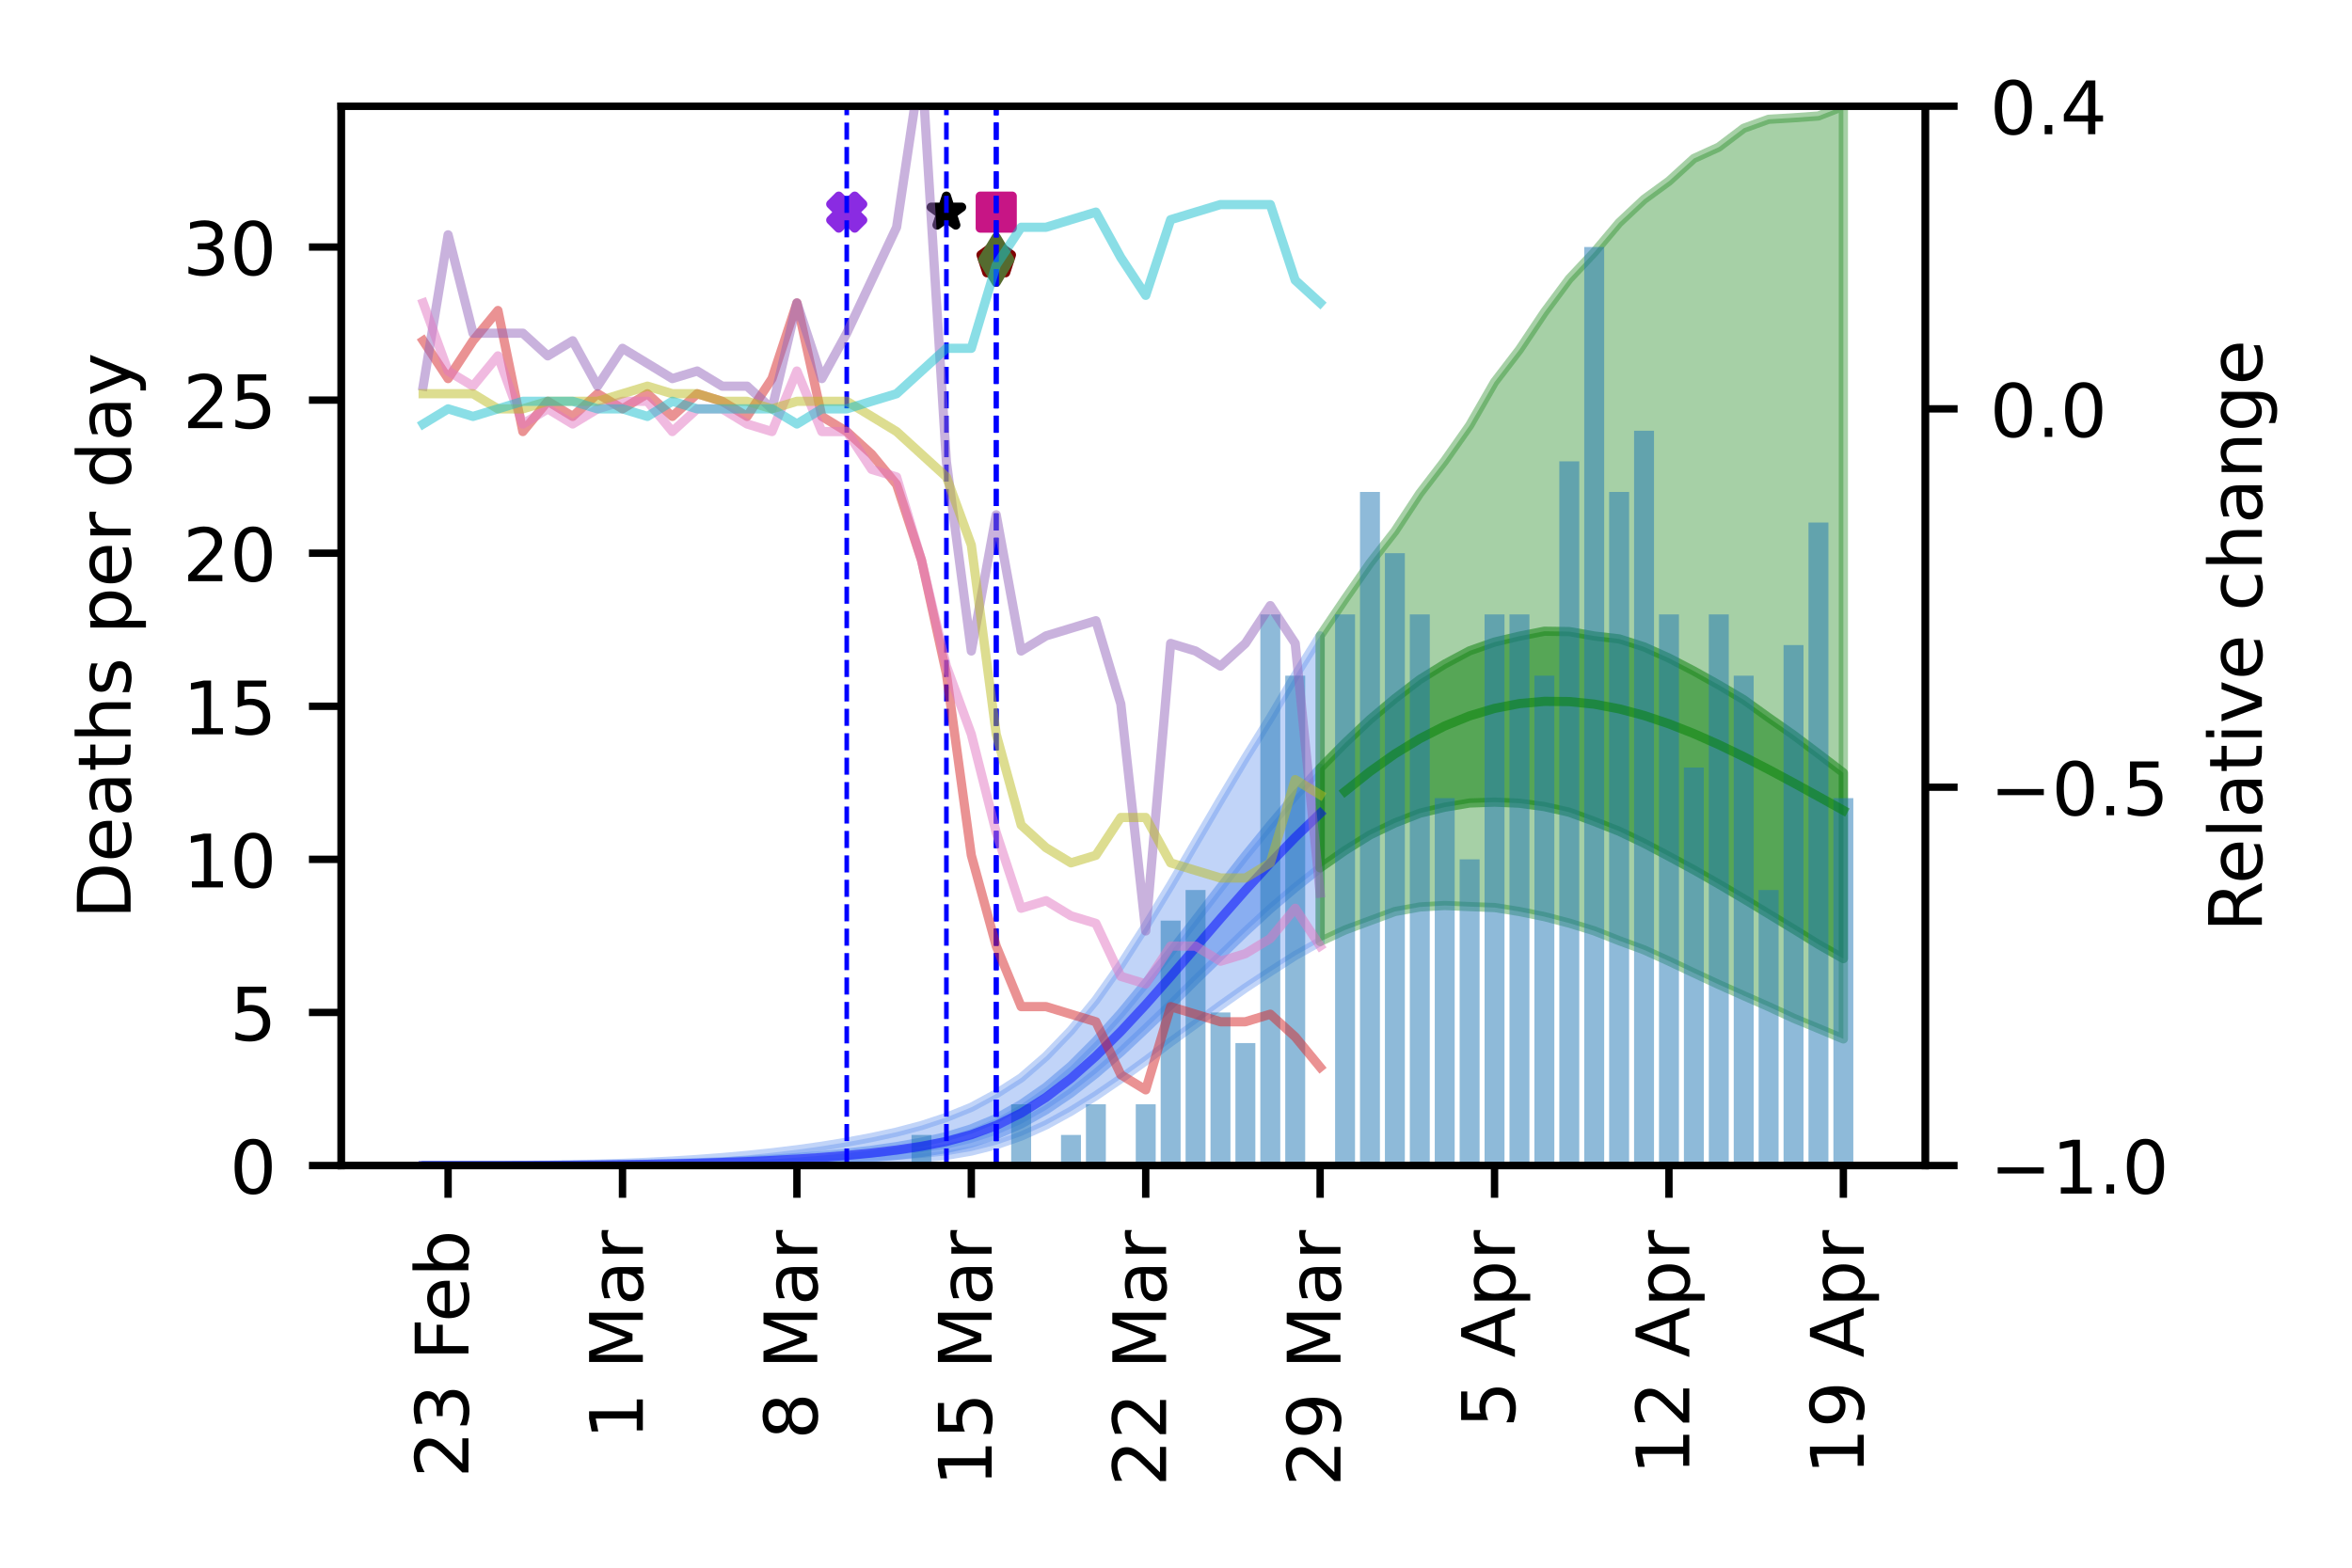 <?xml version="1.0" encoding="utf-8" standalone="no"?>
<!DOCTYPE svg PUBLIC "-//W3C//DTD SVG 1.1//EN"
  "http://www.w3.org/Graphics/SVG/1.1/DTD/svg11.dtd">
<!-- Created with matplotlib (https://matplotlib.org/) -->
<svg height="170.079pt" version="1.1" viewBox="0 0 255.118 170.079" width="255.118pt" xmlns="http://www.w3.org/2000/svg" xmlns:xlink="http://www.w3.org/1999/xlink">
 <defs>
  <style type="text/css">
*{stroke-linecap:butt;stroke-linejoin:round;}
  </style>
 </defs>
 <g id="figure_1">
  <g id="patch_1">
   <path d="M 0 170.079 
L 255.118 170.079 
L 255.118 0 
L 0 0 
z
" style="fill:#ffffff;"/>
  </g>
  <g id="axes_1">
   <g id="patch_2">
    <path d="M 37.01 126.449 
L 208.838 126.449 
L 208.838 11.52 
L 37.01 11.52 
z
" style="fill:#ffffff;"/>
   </g>
   <g id="PolyCollection_1">
    <defs>
     <path d="M 45.901 -43.63 
L 45.901 -43.63 
L 48.604 -43.63 
L 51.306 -43.63 
L 54.009 -43.631 
L 56.712 -43.632 
L 59.414 -43.634 
L 62.117 -43.638 
L 64.819 -43.643 
L 67.522 -43.65 
L 70.224 -43.66 
L 72.927 -43.673 
L 75.629 -43.691 
L 78.332 -43.715 
L 81.035 -43.746 
L 83.737 -43.783 
L 86.44 -43.833 
L 89.142 -43.901 
L 91.845 -43.985 
L 94.547 -44.098 
L 97.25 -44.245 
L 99.952 -44.451 
L 102.655 -44.736 
L 105.357 -45.198 
L 108.06 -45.882 
L 110.763 -46.825 
L 113.465 -48.04 
L 116.168 -49.523 
L 118.87 -51.206 
L 121.573 -53.051 
L 124.275 -55.002 
L 126.978 -57.036 
L 129.68 -58.993 
L 132.383 -60.989 
L 135.086 -62.897 
L 137.788 -64.678 
L 140.491 -66.412 
L 143.193 -67.929 
L 143.193 -101.097 
L 143.193 -101.097 
L 140.491 -96.763 
L 137.788 -92.187 
L 135.086 -87.829 
L 132.383 -83.287 
L 129.68 -78.661 
L 126.978 -74.041 
L 124.275 -69.595 
L 121.573 -65.392 
L 118.87 -61.575 
L 116.168 -58.287 
L 113.465 -55.481 
L 110.763 -53.142 
L 108.06 -51.409 
L 105.357 -49.948 
L 102.655 -48.857 
L 99.952 -47.968 
L 97.25 -47.256 
L 94.547 -46.672 
L 91.845 -46.166 
L 89.142 -45.722 
L 86.44 -45.344 
L 83.737 -45.014 
L 81.035 -44.733 
L 78.332 -44.492 
L 75.629 -44.289 
L 72.927 -44.119 
L 70.224 -43.98 
L 67.522 -43.87 
L 64.819 -43.784 
L 62.117 -43.722 
L 59.414 -43.679 
L 56.712 -43.652 
L 54.009 -43.638 
L 51.306 -43.632 
L 48.604 -43.63 
L 45.901 -43.63 
z
" id="m8ea2dd2729" style="stroke:#6495ed;stroke-opacity:0.4;"/>
    </defs>
    <g clip-path="url(#p84ed99b83b)">
     <use style="fill:#6495ed;fill-opacity:0.4;stroke:#6495ed;stroke-opacity:0.4;" x="0" xlink:href="#m8ea2dd2729" y="170.079"/>
    </g>
   </g>
   <g id="PolyCollection_2">
    <defs>
     <path d="M 45.901 -43.63 
L 45.901 -43.63 
L 48.604 -43.63 
L 51.306 -43.63 
L 54.009 -43.632 
L 56.712 -43.634 
L 59.414 -43.639 
L 62.117 -43.648 
L 64.819 -43.66 
L 67.522 -43.677 
L 70.224 -43.699 
L 72.927 -43.728 
L 75.629 -43.766 
L 78.332 -43.814 
L 81.035 -43.875 
L 83.737 -43.952 
L 86.44 -44.049 
L 89.142 -44.168 
L 91.845 -44.318 
L 94.547 -44.506 
L 97.25 -44.745 
L 99.952 -45.053 
L 102.655 -45.465 
L 105.357 -46.084 
L 108.06 -46.957 
L 110.763 -48.146 
L 113.465 -49.673 
L 116.168 -51.498 
L 118.87 -53.616 
L 121.573 -55.948 
L 124.275 -58.483 
L 126.978 -61.075 
L 129.68 -63.753 
L 132.383 -66.383 
L 135.086 -68.999 
L 137.788 -71.487 
L 140.491 -73.782 
L 143.193 -75.922 
L 143.193 -86.73 
L 143.193 -86.73 
L 140.491 -83.74 
L 137.788 -80.561 
L 135.086 -77.248 
L 132.383 -73.789 
L 129.68 -70.281 
L 126.978 -66.779 
L 124.275 -63.415 
L 121.573 -60.148 
L 118.87 -57.131 
L 116.168 -54.429 
L 113.465 -52.137 
L 110.763 -50.26 
L 108.06 -48.735 
L 105.357 -47.609 
L 102.655 -46.771 
L 99.952 -46.163 
L 97.25 -45.682 
L 94.547 -45.29 
L 91.845 -44.971 
L 89.142 -44.711 
L 86.44 -44.492 
L 83.737 -44.31 
L 81.035 -44.16 
L 78.332 -44.035 
L 75.629 -43.935 
L 72.927 -43.854 
L 70.224 -43.789 
L 67.522 -43.738 
L 64.819 -43.699 
L 62.117 -43.671 
L 59.414 -43.652 
L 56.712 -43.64 
L 54.009 -43.634 
L 51.306 -43.631 
L 48.604 -43.63 
L 45.901 -43.63 
z
" id="mc7204064fe" style="stroke:#6495ed;stroke-opacity:0.6;"/>
    </defs>
    <g clip-path="url(#p84ed99b83b)">
     <use style="fill:#6495ed;fill-opacity:0.6;stroke:#6495ed;stroke-opacity:0.6;" x="0" xlink:href="#mc7204064fe" y="170.079"/>
    </g>
   </g>
   <g id="PolyCollection_3">
    <defs>
     <path d="M 143.193 -101.097 
L 143.193 -67.929 
L 145.896 -69.186 
L 148.598 -70.189 
L 151.301 -71.189 
L 154.003 -71.68 
L 156.706 -71.842 
L 159.408 -71.722 
L 162.111 -71.619 
L 164.814 -71.187 
L 167.516 -70.634 
L 170.219 -69.929 
L 172.921 -69.092 
L 175.624 -68.027 
L 178.326 -67.028 
L 181.029 -65.803 
L 183.731 -64.522 
L 186.434 -63.265 
L 189.137 -62.057 
L 191.839 -60.868 
L 194.542 -59.615 
L 197.244 -58.496 
L 199.947 -57.364 
L 199.947 -158.559 
L 199.947 -158.559 
L 197.244 -157.495 
L 194.542 -157.299 
L 191.839 -157.137 
L 189.137 -156.163 
L 186.434 -154.117 
L 183.731 -152.884 
L 181.029 -150.424 
L 178.326 -148.448 
L 175.624 -145.913 
L 172.921 -142.704 
L 170.219 -139.825 
L 167.516 -136.191 
L 164.814 -132.15 
L 162.111 -128.625 
L 159.408 -123.922 
L 156.706 -120.078 
L 154.003 -116.548 
L 151.301 -112.439 
L 148.598 -108.974 
L 145.896 -105.088 
L 143.193 -101.097 
z
" id="mf510cb4a28" style="stroke:#228b22;stroke-opacity:0.4;"/>
    </defs>
    <g clip-path="url(#p84ed99b83b)">
     <use style="fill:#228b22;fill-opacity:0.4;stroke:#228b22;stroke-opacity:0.4;" x="0" xlink:href="#mf510cb4a28" y="170.079"/>
    </g>
   </g>
   <g id="PolyCollection_4">
    <defs>
     <path d="M 143.193 -86.73 
L 143.193 -75.922 
L 145.896 -77.811 
L 148.598 -79.498 
L 151.301 -80.794 
L 154.003 -81.853 
L 156.706 -82.507 
L 159.408 -82.96 
L 162.111 -83.055 
L 164.814 -82.94 
L 167.516 -82.572 
L 170.219 -81.962 
L 172.921 -80.965 
L 175.624 -79.898 
L 178.326 -78.599 
L 181.029 -77.173 
L 183.731 -75.709 
L 186.434 -74.165 
L 189.137 -72.568 
L 191.839 -70.928 
L 194.542 -69.287 
L 197.244 -67.617 
L 199.947 -66.08 
L 199.947 -86.237 
L 199.947 -86.237 
L 197.244 -88.304 
L 194.542 -90.336 
L 191.839 -92.225 
L 189.137 -94.171 
L 186.434 -95.77 
L 183.731 -97.28 
L 181.029 -98.684 
L 178.326 -99.9 
L 175.624 -100.767 
L 172.921 -101.077 
L 170.219 -101.558 
L 167.516 -101.596 
L 164.814 -101.062 
L 162.111 -100.422 
L 159.408 -99.473 
L 156.706 -98.031 
L 154.003 -96.356 
L 151.301 -94.283 
L 148.598 -92.017 
L 145.896 -89.465 
L 143.193 -86.73 
z
" id="mb9d8680868" style="stroke:#228b22;stroke-opacity:0.6;"/>
    </defs>
    <g clip-path="url(#p84ed99b83b)">
     <use style="fill:#228b22;fill-opacity:0.6;stroke:#228b22;stroke-opacity:0.6;" x="0" xlink:href="#mb9d8680868" y="170.079"/>
    </g>
   </g>
   <g id="PathCollection_1">
    <defs>
     <path d="M -0.866 1.732 
L 0 0.866 
L 0.866 1.732 
L 1.732 0.866 
L 0.866 0 
L 1.732 -0.866 
L 0.866 -1.732 
L 0 -0.866 
L -0.866 -1.732 
L -1.732 -0.866 
L -0.866 0 
L -1.732 0.866 
z
" id="mb4a93601d3" style="stroke:#8a2be2;"/>
    </defs>
    <g clip-path="url(#p84ed99b83b)">
     <use style="fill:#8a2be2;stroke:#8a2be2;" x="91.845" xlink:href="#mb4a93601d3" y="23.013"/>
    </g>
   </g>
   <g id="PathCollection_2">
    <defs>
     <path d="M 0 -1.732 
L -0.389 -0.535 
L -1.647 -0.535 
L -0.629 0.204 
L -1.018 1.401 
L -0 0.662 
L 1.018 1.401 
L 0.629 0.204 
L 1.647 -0.535 
L 0.389 -0.535 
z
" id="m3f5aacbb9d" style="stroke:#000000;"/>
    </defs>
    <g clip-path="url(#p84ed99b83b)">
     <use style="stroke:#000000;" x="102.655" xlink:href="#m3f5aacbb9d" y="23.013"/>
    </g>
   </g>
   <g id="PathCollection_3">
    <defs>
     <path d="M -1.732 1.732 
L 1.732 1.732 
L 1.732 -1.732 
L -1.732 -1.732 
z
" id="m09140543ab" style="stroke:#c71585;"/>
    </defs>
    <g clip-path="url(#p84ed99b83b)">
     <use style="fill:#c71585;stroke:#c71585;" x="108.06" xlink:href="#m09140543ab" y="23.013"/>
    </g>
   </g>
   <g id="PathCollection_4">
    <defs>
     <path d="M 0 -1.732 
L -1.647 -0.535 
L -1.018 1.401 
L 1.018 1.401 
L 1.647 -0.535 
z
" id="m7d6685e6a7" style="stroke:#800000;"/>
    </defs>
    <g clip-path="url(#p84ed99b83b)">
     <use style="fill:#800000;stroke:#800000;" x="108.06" xlink:href="#m7d6685e6a7" y="28.185"/>
    </g>
   </g>
   <g id="PathCollection_5">
    <defs>
     <path d="M -0 2.449 
L 1.47 0 
L 0 -2.449 
L -1.47 -0 
z
" id="m51d3c1e9c4" style="stroke:#556b2f;"/>
    </defs>
    <g clip-path="url(#p84ed99b83b)">
     <use style="fill:#556b2f;stroke:#556b2f;" x="108.06" xlink:href="#m51d3c1e9c4" y="28.185"/>
    </g>
   </g>
   <g id="patch_3">
    <path clip-path="url(#p84ed99b83b)" d="M 44.82 126.449 
L 46.982 126.449 
L 46.982 126.449 
L 44.82 126.449 
z
" style="fill:#1f77b4;opacity:0.5;"/>
   </g>
   <g id="patch_4">
    <path clip-path="url(#p84ed99b83b)" d="M 47.523 126.449 
L 49.685 126.449 
L 49.685 126.449 
L 47.523 126.449 
z
" style="fill:#1f77b4;opacity:0.5;"/>
   </g>
   <g id="patch_5">
    <path clip-path="url(#p84ed99b83b)" d="M 50.225 126.449 
L 52.388 126.449 
L 52.388 126.449 
L 50.225 126.449 
z
" style="fill:#1f77b4;opacity:0.5;"/>
   </g>
   <g id="patch_6">
    <path clip-path="url(#p84ed99b83b)" d="M 52.928 126.449 
L 55.09 126.449 
L 55.09 126.449 
L 52.928 126.449 
z
" style="fill:#1f77b4;opacity:0.5;"/>
   </g>
   <g id="patch_7">
    <path clip-path="url(#p84ed99b83b)" d="M 55.631 126.449 
L 57.793 126.449 
L 57.793 126.449 
L 55.631 126.449 
z
" style="fill:#1f77b4;opacity:0.5;"/>
   </g>
   <g id="patch_8">
    <path clip-path="url(#p84ed99b83b)" d="M 58.333 126.449 
L 60.495 126.449 
L 60.495 126.449 
L 58.333 126.449 
z
" style="fill:#1f77b4;opacity:0.5;"/>
   </g>
   <g id="patch_9">
    <path clip-path="url(#p84ed99b83b)" d="M 61.036 126.449 
L 63.198 126.449 
L 63.198 126.449 
L 61.036 126.449 
z
" style="fill:#1f77b4;opacity:0.5;"/>
   </g>
   <g id="patch_10">
    <path clip-path="url(#p84ed99b83b)" d="M 63.738 126.449 
L 65.9 126.449 
L 65.9 126.449 
L 63.738 126.449 
z
" style="fill:#1f77b4;opacity:0.5;"/>
   </g>
   <g id="patch_11">
    <path clip-path="url(#p84ed99b83b)" d="M 66.441 126.449 
L 68.603 126.449 
L 68.603 126.449 
L 66.441 126.449 
z
" style="fill:#1f77b4;opacity:0.5;"/>
   </g>
   <g id="patch_12">
    <path clip-path="url(#p84ed99b83b)" d="M 69.143 126.449 
L 71.305 126.449 
L 71.305 126.449 
L 69.143 126.449 
z
" style="fill:#1f77b4;opacity:0.5;"/>
   </g>
   <g id="patch_13">
    <path clip-path="url(#p84ed99b83b)" d="M 71.846 126.449 
L 74.008 126.449 
L 74.008 126.449 
L 71.846 126.449 
z
" style="fill:#1f77b4;opacity:0.5;"/>
   </g>
   <g id="patch_14">
    <path clip-path="url(#p84ed99b83b)" d="M 74.548 126.449 
L 76.71 126.449 
L 76.71 126.449 
L 74.548 126.449 
z
" style="fill:#1f77b4;opacity:0.5;"/>
   </g>
   <g id="patch_15">
    <path clip-path="url(#p84ed99b83b)" d="M 77.251 126.449 
L 79.413 126.449 
L 79.413 126.449 
L 77.251 126.449 
z
" style="fill:#1f77b4;opacity:0.5;"/>
   </g>
   <g id="patch_16">
    <path clip-path="url(#p84ed99b83b)" d="M 79.954 126.449 
L 82.116 126.449 
L 82.116 126.449 
L 79.954 126.449 
z
" style="fill:#1f77b4;opacity:0.5;"/>
   </g>
   <g id="patch_17">
    <path clip-path="url(#p84ed99b83b)" d="M 82.656 126.449 
L 84.818 126.449 
L 84.818 126.449 
L 82.656 126.449 
z
" style="fill:#1f77b4;opacity:0.5;"/>
   </g>
   <g id="patch_18">
    <path clip-path="url(#p84ed99b83b)" d="M 85.359 126.449 
L 87.521 126.449 
L 87.521 126.449 
L 85.359 126.449 
z
" style="fill:#1f77b4;opacity:0.5;"/>
   </g>
   <g id="patch_19">
    <path clip-path="url(#p84ed99b83b)" d="M 88.061 126.449 
L 90.223 126.449 
L 90.223 126.449 
L 88.061 126.449 
z
" style="fill:#1f77b4;opacity:0.5;"/>
   </g>
   <g id="patch_20">
    <path clip-path="url(#p84ed99b83b)" d="M 90.764 126.449 
L 92.926 126.449 
L 92.926 126.449 
L 90.764 126.449 
z
" style="fill:#1f77b4;opacity:0.5;"/>
   </g>
   <g id="patch_21">
    <path clip-path="url(#p84ed99b83b)" d="M 93.466 126.449 
L 95.628 126.449 
L 95.628 126.449 
L 93.466 126.449 
z
" style="fill:#1f77b4;opacity:0.5;"/>
   </g>
   <g id="patch_22">
    <path clip-path="url(#p84ed99b83b)" d="M 96.169 126.449 
L 98.331 126.449 
L 98.331 126.449 
L 96.169 126.449 
z
" style="fill:#1f77b4;opacity:0.5;"/>
   </g>
   <g id="patch_23">
    <path clip-path="url(#p84ed99b83b)" d="M 98.871 126.449 
L 101.033 126.449 
L 101.033 123.127 
L 98.871 123.127 
z
" style="fill:#1f77b4;opacity:0.5;"/>
   </g>
   <g id="patch_24">
    <path clip-path="url(#p84ed99b83b)" d="M 101.574 126.449 
L 103.736 126.449 
L 103.736 126.449 
L 101.574 126.449 
z
" style="fill:#1f77b4;opacity:0.5;"/>
   </g>
   <g id="patch_25">
    <path clip-path="url(#p84ed99b83b)" d="M 104.276 126.449 
L 106.439 126.449 
L 106.439 126.449 
L 104.276 126.449 
z
" style="fill:#1f77b4;opacity:0.5;"/>
   </g>
   <g id="patch_26">
    <path clip-path="url(#p84ed99b83b)" d="M 106.979 126.449 
L 109.141 126.449 
L 109.141 126.449 
L 106.979 126.449 
z
" style="fill:#1f77b4;opacity:0.5;"/>
   </g>
   <g id="patch_27">
    <path clip-path="url(#p84ed99b83b)" d="M 109.682 126.449 
L 111.844 126.449 
L 111.844 119.805 
L 109.682 119.805 
z
" style="fill:#1f77b4;opacity:0.5;"/>
   </g>
   <g id="patch_28">
    <path clip-path="url(#p84ed99b83b)" d="M 112.384 126.449 
L 114.546 126.449 
L 114.546 126.449 
L 112.384 126.449 
z
" style="fill:#1f77b4;opacity:0.5;"/>
   </g>
   <g id="patch_29">
    <path clip-path="url(#p84ed99b83b)" d="M 115.087 126.449 
L 117.249 126.449 
L 117.249 123.127 
L 115.087 123.127 
z
" style="fill:#1f77b4;opacity:0.5;"/>
   </g>
   <g id="patch_30">
    <path clip-path="url(#p84ed99b83b)" d="M 117.789 126.449 
L 119.951 126.449 
L 119.951 119.805 
L 117.789 119.805 
z
" style="fill:#1f77b4;opacity:0.5;"/>
   </g>
   <g id="patch_31">
    <path clip-path="url(#p84ed99b83b)" d="M 120.492 126.449 
L 122.654 126.449 
L 122.654 126.449 
L 120.492 126.449 
z
" style="fill:#1f77b4;opacity:0.5;"/>
   </g>
   <g id="patch_32">
    <path clip-path="url(#p84ed99b83b)" d="M 123.194 126.449 
L 125.356 126.449 
L 125.356 119.805 
L 123.194 119.805 
z
" style="fill:#1f77b4;opacity:0.5;"/>
   </g>
   <g id="patch_33">
    <path clip-path="url(#p84ed99b83b)" d="M 125.897 126.449 
L 128.059 126.449 
L 128.059 99.876 
L 125.897 99.876 
z
" style="fill:#1f77b4;opacity:0.5;"/>
   </g>
   <g id="patch_34">
    <path clip-path="url(#p84ed99b83b)" d="M 128.599 126.449 
L 130.761 126.449 
L 130.761 96.554 
L 128.599 96.554 
z
" style="fill:#1f77b4;opacity:0.5;"/>
   </g>
   <g id="patch_35">
    <path clip-path="url(#p84ed99b83b)" d="M 131.302 126.449 
L 133.464 126.449 
L 133.464 109.841 
L 131.302 109.841 
z
" style="fill:#1f77b4;opacity:0.5;"/>
   </g>
   <g id="patch_36">
    <path clip-path="url(#p84ed99b83b)" d="M 134.005 126.449 
L 136.167 126.449 
L 136.167 113.162 
L 134.005 113.162 
z
" style="fill:#1f77b4;opacity:0.5;"/>
   </g>
   <g id="patch_37">
    <path clip-path="url(#p84ed99b83b)" d="M 136.707 126.449 
L 138.869 126.449 
L 138.869 66.659 
L 136.707 66.659 
z
" style="fill:#1f77b4;opacity:0.5;"/>
   </g>
   <g id="patch_38">
    <path clip-path="url(#p84ed99b83b)" d="M 139.41 126.449 
L 141.572 126.449 
L 141.572 73.303 
L 139.41 73.303 
z
" style="fill:#1f77b4;opacity:0.5;"/>
   </g>
   <g id="patch_39">
    <path clip-path="url(#p84ed99b83b)" d="M 142.112 126.449 
L 144.274 126.449 
L 144.274 126.449 
L 142.112 126.449 
z
" style="fill:#1f77b4;opacity:0.5;"/>
   </g>
   <g id="patch_40">
    <path clip-path="url(#p84ed99b83b)" d="M 144.815 126.449 
L 146.977 126.449 
L 146.977 66.659 
L 144.815 66.659 
z
" style="fill:#1f77b4;opacity:0.5;"/>
   </g>
   <g id="patch_41">
    <path clip-path="url(#p84ed99b83b)" d="M 147.517 126.449 
L 149.679 126.449 
L 149.679 53.373 
L 147.517 53.373 
z
" style="fill:#1f77b4;opacity:0.5;"/>
   </g>
   <g id="patch_42">
    <path clip-path="url(#p84ed99b83b)" d="M 150.22 126.449 
L 152.382 126.449 
L 152.382 60.016 
L 150.22 60.016 
z
" style="fill:#1f77b4;opacity:0.5;"/>
   </g>
   <g id="patch_43">
    <path clip-path="url(#p84ed99b83b)" d="M 152.922 126.449 
L 155.084 126.449 
L 155.084 66.659 
L 152.922 66.659 
z
" style="fill:#1f77b4;opacity:0.5;"/>
   </g>
   <g id="patch_44">
    <path clip-path="url(#p84ed99b83b)" d="M 155.625 126.449 
L 157.787 126.449 
L 157.787 86.589 
L 155.625 86.589 
z
" style="fill:#1f77b4;opacity:0.5;"/>
   </g>
   <g id="patch_45">
    <path clip-path="url(#p84ed99b83b)" d="M 158.327 126.449 
L 160.489 126.449 
L 160.489 93.232 
L 158.327 93.232 
z
" style="fill:#1f77b4;opacity:0.5;"/>
   </g>
   <g id="patch_46">
    <path clip-path="url(#p84ed99b83b)" d="M 161.03 126.449 
L 163.192 126.449 
L 163.192 66.659 
L 161.03 66.659 
z
" style="fill:#1f77b4;opacity:0.5;"/>
   </g>
   <g id="patch_47">
    <path clip-path="url(#p84ed99b83b)" d="M 163.733 126.449 
L 165.895 126.449 
L 165.895 66.659 
L 163.733 66.659 
z
" style="fill:#1f77b4;opacity:0.5;"/>
   </g>
   <g id="patch_48">
    <path clip-path="url(#p84ed99b83b)" d="M 166.435 126.449 
L 168.597 126.449 
L 168.597 73.303 
L 166.435 73.303 
z
" style="fill:#1f77b4;opacity:0.5;"/>
   </g>
   <g id="patch_49">
    <path clip-path="url(#p84ed99b83b)" d="M 169.138 126.449 
L 171.3 126.449 
L 171.3 50.051 
L 169.138 50.051 
z
" style="fill:#1f77b4;opacity:0.5;"/>
   </g>
   <g id="patch_50">
    <path clip-path="url(#p84ed99b83b)" d="M 171.84 126.449 
L 174.002 126.449 
L 174.002 26.8 
L 171.84 26.8 
z
" style="fill:#1f77b4;opacity:0.5;"/>
   </g>
   <g id="patch_51">
    <path clip-path="url(#p84ed99b83b)" d="M 174.543 126.449 
L 176.705 126.449 
L 176.705 53.373 
L 174.543 53.373 
z
" style="fill:#1f77b4;opacity:0.5;"/>
   </g>
   <g id="patch_52">
    <path clip-path="url(#p84ed99b83b)" d="M 177.245 126.449 
L 179.407 126.449 
L 179.407 46.73 
L 177.245 46.73 
z
" style="fill:#1f77b4;opacity:0.5;"/>
   </g>
   <g id="patch_53">
    <path clip-path="url(#p84ed99b83b)" d="M 179.948 126.449 
L 182.11 126.449 
L 182.11 66.659 
L 179.948 66.659 
z
" style="fill:#1f77b4;opacity:0.5;"/>
   </g>
   <g id="patch_54">
    <path clip-path="url(#p84ed99b83b)" d="M 182.65 126.449 
L 184.812 126.449 
L 184.812 83.268 
L 182.65 83.268 
z
" style="fill:#1f77b4;opacity:0.5;"/>
   </g>
   <g id="patch_55">
    <path clip-path="url(#p84ed99b83b)" d="M 185.353 126.449 
L 187.515 126.449 
L 187.515 66.659 
L 185.353 66.659 
z
" style="fill:#1f77b4;opacity:0.5;"/>
   </g>
   <g id="patch_56">
    <path clip-path="url(#p84ed99b83b)" d="M 188.056 126.449 
L 190.218 126.449 
L 190.218 73.303 
L 188.056 73.303 
z
" style="fill:#1f77b4;opacity:0.5;"/>
   </g>
   <g id="patch_57">
    <path clip-path="url(#p84ed99b83b)" d="M 190.758 126.449 
L 192.92 126.449 
L 192.92 96.554 
L 190.758 96.554 
z
" style="fill:#1f77b4;opacity:0.5;"/>
   </g>
   <g id="patch_58">
    <path clip-path="url(#p84ed99b83b)" d="M 193.461 126.449 
L 195.623 126.449 
L 195.623 69.981 
L 193.461 69.981 
z
" style="fill:#1f77b4;opacity:0.5;"/>
   </g>
   <g id="patch_59">
    <path clip-path="url(#p84ed99b83b)" d="M 196.163 126.449 
L 198.325 126.449 
L 198.325 56.694 
L 196.163 56.694 
z
" style="fill:#1f77b4;opacity:0.5;"/>
   </g>
   <g id="patch_60">
    <path clip-path="url(#p84ed99b83b)" d="M 198.866 126.449 
L 201.028 126.449 
L 201.028 86.589 
L 198.866 86.589 
z
" style="fill:#1f77b4;opacity:0.5;"/>
   </g>
   <g id="matplotlib.axis_1">
    <g id="xtick_1">
     <g id="line2d_1">
      <defs>
       <path d="M 0 0 
L 0 3.5 
" id="m9282fd933f" style="stroke:#000000;stroke-width:0.8;"/>
      </defs>
      <g>
       <use style="stroke:#000000;stroke-width:0.8;" x="199.947" xlink:href="#m9282fd933f" y="126.449"/>
      </g>
     </g>
     <g id="text_1">
      <!-- 19 Apr -->
      <defs>
       <path d="M 12.406 8.297 
L 28.516 8.297 
L 28.516 63.922 
L 10.984 60.406 
L 10.984 69.391 
L 28.422 72.906 
L 38.281 72.906 
L 38.281 8.297 
L 54.391 8.297 
L 54.391 0 
L 12.406 0 
z
" id="DejaVuSans-49"/>
       <path d="M 10.984 1.516 
L 10.984 10.5 
Q 14.703 8.734 18.5 7.812 
Q 22.312 6.891 25.984 6.891 
Q 35.75 6.891 40.891 13.453 
Q 46.047 20.016 46.781 33.406 
Q 43.953 29.203 39.594 26.953 
Q 35.25 24.703 29.984 24.703 
Q 19.047 24.703 12.672 31.312 
Q 6.297 37.938 6.297 49.422 
Q 6.297 60.641 12.938 67.422 
Q 19.578 74.219 30.609 74.219 
Q 43.266 74.219 49.922 64.516 
Q 56.594 54.828 56.594 36.375 
Q 56.594 19.141 48.406 8.859 
Q 40.234 -1.422 26.422 -1.422 
Q 22.703 -1.422 18.891 -0.688 
Q 15.094 0.047 10.984 1.516 
z
M 30.609 32.422 
Q 37.25 32.422 41.125 36.953 
Q 45.016 41.5 45.016 49.422 
Q 45.016 57.281 41.125 61.844 
Q 37.25 66.406 30.609 66.406 
Q 23.969 66.406 20.094 61.844 
Q 16.219 57.281 16.219 49.422 
Q 16.219 41.5 20.094 36.953 
Q 23.969 32.422 30.609 32.422 
z
" id="DejaVuSans-57"/>
       <path id="DejaVuSans-32"/>
       <path d="M 34.188 63.188 
L 20.797 26.906 
L 47.609 26.906 
z
M 28.609 72.906 
L 39.797 72.906 
L 67.578 0 
L 57.328 0 
L 50.688 18.703 
L 17.828 18.703 
L 11.188 0 
L 0.781 0 
z
" id="DejaVuSans-65"/>
       <path d="M 18.109 8.203 
L 18.109 -20.797 
L 9.078 -20.797 
L 9.078 54.688 
L 18.109 54.688 
L 18.109 46.391 
Q 20.953 51.266 25.266 53.625 
Q 29.594 56 35.594 56 
Q 45.562 56 51.781 48.094 
Q 58.016 40.188 58.016 27.297 
Q 58.016 14.406 51.781 6.484 
Q 45.562 -1.422 35.594 -1.422 
Q 29.594 -1.422 25.266 0.953 
Q 20.953 3.328 18.109 8.203 
z
M 48.688 27.297 
Q 48.688 37.203 44.609 42.844 
Q 40.531 48.484 33.406 48.484 
Q 26.266 48.484 22.188 42.844 
Q 18.109 37.203 18.109 27.297 
Q 18.109 17.391 22.188 11.75 
Q 26.266 6.109 33.406 6.109 
Q 40.531 6.109 44.609 11.75 
Q 48.688 17.391 48.688 27.297 
z
" id="DejaVuSans-112"/>
       <path d="M 41.109 46.297 
Q 39.594 47.172 37.812 47.578 
Q 36.031 48 33.891 48 
Q 26.266 48 22.188 43.047 
Q 18.109 38.094 18.109 28.812 
L 18.109 0 
L 9.078 0 
L 9.078 54.688 
L 18.109 54.688 
L 18.109 46.188 
Q 20.953 51.172 25.484 53.578 
Q 30.031 56 36.531 56 
Q 37.453 56 38.578 55.875 
Q 39.703 55.766 41.062 55.516 
z
" id="DejaVuSans-114"/>
      </defs>
      <g transform="translate(202.154 160.011)rotate(-90)scale(0.08 -0.08)">
       <use xlink:href="#DejaVuSans-49"/>
       <use x="63.623" xlink:href="#DejaVuSans-57"/>
       <use x="127.246" xlink:href="#DejaVuSans-32"/>
       <use x="159.033" xlink:href="#DejaVuSans-65"/>
       <use x="227.441" xlink:href="#DejaVuSans-112"/>
       <use x="290.918" xlink:href="#DejaVuSans-114"/>
      </g>
     </g>
    </g>
    <g id="xtick_2">
     <g id="line2d_2">
      <g>
       <use style="stroke:#000000;stroke-width:0.8;" x="181.029" xlink:href="#m9282fd933f" y="126.449"/>
      </g>
     </g>
     <g id="text_2">
      <!-- 12 Apr -->
      <defs>
       <path d="M 19.188 8.297 
L 53.609 8.297 
L 53.609 0 
L 7.328 0 
L 7.328 8.297 
Q 12.938 14.109 22.625 23.891 
Q 32.328 33.688 34.812 36.531 
Q 39.547 41.844 41.422 45.531 
Q 43.312 49.219 43.312 52.781 
Q 43.312 58.594 39.234 62.25 
Q 35.156 65.922 28.609 65.922 
Q 23.969 65.922 18.812 64.312 
Q 13.672 62.703 7.812 59.422 
L 7.812 69.391 
Q 13.766 71.781 18.938 73 
Q 24.125 74.219 28.422 74.219 
Q 39.75 74.219 46.484 68.547 
Q 53.219 62.891 53.219 53.422 
Q 53.219 48.922 51.531 44.891 
Q 49.859 40.875 45.406 35.406 
Q 44.188 33.984 37.641 27.219 
Q 31.109 20.453 19.188 8.297 
z
" id="DejaVuSans-50"/>
      </defs>
      <g transform="translate(183.236 160.011)rotate(-90)scale(0.08 -0.08)">
       <use xlink:href="#DejaVuSans-49"/>
       <use x="63.623" xlink:href="#DejaVuSans-50"/>
       <use x="127.246" xlink:href="#DejaVuSans-32"/>
       <use x="159.033" xlink:href="#DejaVuSans-65"/>
       <use x="227.441" xlink:href="#DejaVuSans-112"/>
       <use x="290.918" xlink:href="#DejaVuSans-114"/>
      </g>
     </g>
    </g>
    <g id="xtick_3">
     <g id="line2d_3">
      <g>
       <use style="stroke:#000000;stroke-width:0.8;" x="162.111" xlink:href="#m9282fd933f" y="126.449"/>
      </g>
     </g>
     <g id="text_3">
      <!-- 5 Apr -->
      <defs>
       <path d="M 10.797 72.906 
L 49.516 72.906 
L 49.516 64.594 
L 19.828 64.594 
L 19.828 46.734 
Q 21.969 47.469 24.109 47.828 
Q 26.266 48.188 28.422 48.188 
Q 40.625 48.188 47.75 41.5 
Q 54.891 34.812 54.891 23.391 
Q 54.891 11.625 47.562 5.094 
Q 40.234 -1.422 26.906 -1.422 
Q 22.312 -1.422 17.547 -0.641 
Q 12.797 0.141 7.719 1.703 
L 7.719 11.625 
Q 12.109 9.234 16.797 8.062 
Q 21.484 6.891 26.703 6.891 
Q 35.156 6.891 40.078 11.328 
Q 45.016 15.766 45.016 23.391 
Q 45.016 31 40.078 35.438 
Q 35.156 39.891 26.703 39.891 
Q 22.75 39.891 18.812 39.016 
Q 14.891 38.141 10.797 36.281 
z
" id="DejaVuSans-53"/>
      </defs>
      <g transform="translate(164.319 154.921)rotate(-90)scale(0.08 -0.08)">
       <use xlink:href="#DejaVuSans-53"/>
       <use x="63.623" xlink:href="#DejaVuSans-32"/>
       <use x="95.41" xlink:href="#DejaVuSans-65"/>
       <use x="163.818" xlink:href="#DejaVuSans-112"/>
       <use x="227.295" xlink:href="#DejaVuSans-114"/>
      </g>
     </g>
    </g>
    <g id="xtick_4">
     <g id="line2d_4">
      <g>
       <use style="stroke:#000000;stroke-width:0.8;" x="143.193" xlink:href="#m9282fd933f" y="126.449"/>
      </g>
     </g>
     <g id="text_4">
      <!-- 29 Mar -->
      <defs>
       <path d="M 9.812 72.906 
L 24.516 72.906 
L 43.109 23.297 
L 61.812 72.906 
L 76.516 72.906 
L 76.516 0 
L 66.891 0 
L 66.891 64.016 
L 48.094 14.016 
L 38.188 14.016 
L 19.391 64.016 
L 19.391 0 
L 9.812 0 
z
" id="DejaVuSans-77"/>
       <path d="M 34.281 27.484 
Q 23.391 27.484 19.188 25 
Q 14.984 22.516 14.984 16.5 
Q 14.984 11.719 18.141 8.906 
Q 21.297 6.109 26.703 6.109 
Q 34.188 6.109 38.703 11.406 
Q 43.219 16.703 43.219 25.484 
L 43.219 27.484 
z
M 52.203 31.203 
L 52.203 0 
L 43.219 0 
L 43.219 8.297 
Q 40.141 3.328 35.547 0.953 
Q 30.953 -1.422 24.312 -1.422 
Q 15.922 -1.422 10.953 3.297 
Q 6 8.016 6 15.922 
Q 6 25.141 12.172 29.828 
Q 18.359 34.516 30.609 34.516 
L 43.219 34.516 
L 43.219 35.406 
Q 43.219 41.609 39.141 45 
Q 35.062 48.391 27.688 48.391 
Q 23 48.391 18.547 47.266 
Q 14.109 46.141 10.016 43.891 
L 10.016 52.203 
Q 14.938 54.109 19.578 55.047 
Q 24.219 56 28.609 56 
Q 40.484 56 46.344 49.844 
Q 52.203 43.703 52.203 31.203 
z
" id="DejaVuSans-97"/>
      </defs>
      <g transform="translate(145.401 161.265)rotate(-90)scale(0.08 -0.08)">
       <use xlink:href="#DejaVuSans-50"/>
       <use x="63.623" xlink:href="#DejaVuSans-57"/>
       <use x="127.246" xlink:href="#DejaVuSans-32"/>
       <use x="159.033" xlink:href="#DejaVuSans-77"/>
       <use x="245.312" xlink:href="#DejaVuSans-97"/>
       <use x="306.592" xlink:href="#DejaVuSans-114"/>
      </g>
     </g>
    </g>
    <g id="xtick_5">
     <g id="line2d_5">
      <g>
       <use style="stroke:#000000;stroke-width:0.8;" x="124.275" xlink:href="#m9282fd933f" y="126.449"/>
      </g>
     </g>
     <g id="text_5">
      <!-- 22 Mar -->
      <g transform="translate(126.483 161.265)rotate(-90)scale(0.08 -0.08)">
       <use xlink:href="#DejaVuSans-50"/>
       <use x="63.623" xlink:href="#DejaVuSans-50"/>
       <use x="127.246" xlink:href="#DejaVuSans-32"/>
       <use x="159.033" xlink:href="#DejaVuSans-77"/>
       <use x="245.312" xlink:href="#DejaVuSans-97"/>
       <use x="306.592" xlink:href="#DejaVuSans-114"/>
      </g>
     </g>
    </g>
    <g id="xtick_6">
     <g id="line2d_6">
      <g>
       <use style="stroke:#000000;stroke-width:0.8;" x="105.357" xlink:href="#m9282fd933f" y="126.449"/>
      </g>
     </g>
     <g id="text_6">
      <!-- 15 Mar -->
      <g transform="translate(107.565 161.265)rotate(-90)scale(0.08 -0.08)">
       <use xlink:href="#DejaVuSans-49"/>
       <use x="63.623" xlink:href="#DejaVuSans-53"/>
       <use x="127.246" xlink:href="#DejaVuSans-32"/>
       <use x="159.033" xlink:href="#DejaVuSans-77"/>
       <use x="245.312" xlink:href="#DejaVuSans-97"/>
       <use x="306.592" xlink:href="#DejaVuSans-114"/>
      </g>
     </g>
    </g>
    <g id="xtick_7">
     <g id="line2d_7">
      <g>
       <use style="stroke:#000000;stroke-width:0.8;" x="86.44" xlink:href="#m9282fd933f" y="126.449"/>
      </g>
     </g>
     <g id="text_7">
      <!-- 8 Mar -->
      <defs>
       <path d="M 31.781 34.625 
Q 24.75 34.625 20.719 30.859 
Q 16.703 27.094 16.703 20.516 
Q 16.703 13.922 20.719 10.156 
Q 24.75 6.391 31.781 6.391 
Q 38.812 6.391 42.859 10.172 
Q 46.922 13.969 46.922 20.516 
Q 46.922 27.094 42.891 30.859 
Q 38.875 34.625 31.781 34.625 
z
M 21.922 38.812 
Q 15.578 40.375 12.031 44.719 
Q 8.5 49.078 8.5 55.328 
Q 8.5 64.062 14.719 69.141 
Q 20.953 74.219 31.781 74.219 
Q 42.672 74.219 48.875 69.141 
Q 55.078 64.062 55.078 55.328 
Q 55.078 49.078 51.531 44.719 
Q 48 40.375 41.703 38.812 
Q 48.828 37.156 52.797 32.312 
Q 56.781 27.484 56.781 20.516 
Q 56.781 9.906 50.312 4.234 
Q 43.844 -1.422 31.781 -1.422 
Q 19.734 -1.422 13.25 4.234 
Q 6.781 9.906 6.781 20.516 
Q 6.781 27.484 10.781 32.312 
Q 14.797 37.156 21.922 38.812 
z
M 18.312 54.391 
Q 18.312 48.734 21.844 45.562 
Q 25.391 42.391 31.781 42.391 
Q 38.141 42.391 41.719 45.562 
Q 45.312 48.734 45.312 54.391 
Q 45.312 60.062 41.719 63.234 
Q 38.141 66.406 31.781 66.406 
Q 25.391 66.406 21.844 63.234 
Q 18.312 60.062 18.312 54.391 
z
" id="DejaVuSans-56"/>
      </defs>
      <g transform="translate(88.647 156.175)rotate(-90)scale(0.08 -0.08)">
       <use xlink:href="#DejaVuSans-56"/>
       <use x="63.623" xlink:href="#DejaVuSans-32"/>
       <use x="95.41" xlink:href="#DejaVuSans-77"/>
       <use x="181.689" xlink:href="#DejaVuSans-97"/>
       <use x="242.969" xlink:href="#DejaVuSans-114"/>
      </g>
     </g>
    </g>
    <g id="xtick_8">
     <g id="line2d_8">
      <g>
       <use style="stroke:#000000;stroke-width:0.8;" x="67.522" xlink:href="#m9282fd933f" y="126.449"/>
      </g>
     </g>
     <g id="text_8">
      <!-- 1 Mar -->
      <g transform="translate(69.729 156.175)rotate(-90)scale(0.08 -0.08)">
       <use xlink:href="#DejaVuSans-49"/>
       <use x="63.623" xlink:href="#DejaVuSans-32"/>
       <use x="95.41" xlink:href="#DejaVuSans-77"/>
       <use x="181.689" xlink:href="#DejaVuSans-97"/>
       <use x="242.969" xlink:href="#DejaVuSans-114"/>
      </g>
     </g>
    </g>
    <g id="xtick_9">
     <g id="line2d_9">
      <g>
       <use style="stroke:#000000;stroke-width:0.8;" x="48.604" xlink:href="#m9282fd933f" y="126.449"/>
      </g>
     </g>
     <g id="text_9">
      <!-- 23 Feb -->
      <defs>
       <path d="M 40.578 39.312 
Q 47.656 37.797 51.625 33 
Q 55.609 28.219 55.609 21.188 
Q 55.609 10.406 48.188 4.484 
Q 40.766 -1.422 27.094 -1.422 
Q 22.516 -1.422 17.656 -0.516 
Q 12.797 0.391 7.625 2.203 
L 7.625 11.719 
Q 11.719 9.328 16.594 8.109 
Q 21.484 6.891 26.812 6.891 
Q 36.078 6.891 40.938 10.547 
Q 45.797 14.203 45.797 21.188 
Q 45.797 27.641 41.281 31.266 
Q 36.766 34.906 28.719 34.906 
L 20.219 34.906 
L 20.219 43.016 
L 29.109 43.016 
Q 36.375 43.016 40.234 45.922 
Q 44.094 48.828 44.094 54.297 
Q 44.094 59.906 40.109 62.906 
Q 36.141 65.922 28.719 65.922 
Q 24.656 65.922 20.016 65.031 
Q 15.375 64.156 9.812 62.312 
L 9.812 71.094 
Q 15.438 72.656 20.344 73.438 
Q 25.25 74.219 29.594 74.219 
Q 40.828 74.219 47.359 69.109 
Q 53.906 64.016 53.906 55.328 
Q 53.906 49.266 50.438 45.094 
Q 46.969 40.922 40.578 39.312 
z
" id="DejaVuSans-51"/>
       <path d="M 9.812 72.906 
L 51.703 72.906 
L 51.703 64.594 
L 19.672 64.594 
L 19.672 43.109 
L 48.578 43.109 
L 48.578 34.812 
L 19.672 34.812 
L 19.672 0 
L 9.812 0 
z
" id="DejaVuSans-70"/>
       <path d="M 56.203 29.594 
L 56.203 25.203 
L 14.891 25.203 
Q 15.484 15.922 20.484 11.062 
Q 25.484 6.203 34.422 6.203 
Q 39.594 6.203 44.453 7.469 
Q 49.312 8.734 54.109 11.281 
L 54.109 2.781 
Q 49.266 0.734 44.188 -0.344 
Q 39.109 -1.422 33.891 -1.422 
Q 20.797 -1.422 13.156 6.188 
Q 5.516 13.812 5.516 26.812 
Q 5.516 40.234 12.766 48.109 
Q 20.016 56 32.328 56 
Q 43.359 56 49.781 48.891 
Q 56.203 41.797 56.203 29.594 
z
M 47.219 32.234 
Q 47.125 39.594 43.094 43.984 
Q 39.062 48.391 32.422 48.391 
Q 24.906 48.391 20.391 44.141 
Q 15.875 39.891 15.188 32.172 
z
" id="DejaVuSans-101"/>
       <path d="M 48.688 27.297 
Q 48.688 37.203 44.609 42.844 
Q 40.531 48.484 33.406 48.484 
Q 26.266 48.484 22.188 42.844 
Q 18.109 37.203 18.109 27.297 
Q 18.109 17.391 22.188 11.75 
Q 26.266 6.109 33.406 6.109 
Q 40.531 6.109 44.609 11.75 
Q 48.688 17.391 48.688 27.297 
z
M 18.109 46.391 
Q 20.953 51.266 25.266 53.625 
Q 29.594 56 35.594 56 
Q 45.562 56 51.781 48.094 
Q 58.016 40.188 58.016 27.297 
Q 58.016 14.406 51.781 6.484 
Q 45.562 -1.422 35.594 -1.422 
Q 29.594 -1.422 25.266 0.953 
Q 20.953 3.328 18.109 8.203 
L 18.109 0 
L 9.078 0 
L 9.078 75.984 
L 18.109 75.984 
z
" id="DejaVuSans-98"/>
      </defs>
      <g transform="translate(50.811 160.334)rotate(-90)scale(0.08 -0.08)">
       <use xlink:href="#DejaVuSans-50"/>
       <use x="63.623" xlink:href="#DejaVuSans-51"/>
       <use x="127.246" xlink:href="#DejaVuSans-32"/>
       <use x="159.033" xlink:href="#DejaVuSans-70"/>
       <use x="211.053" xlink:href="#DejaVuSans-101"/>
       <use x="272.576" xlink:href="#DejaVuSans-98"/>
      </g>
     </g>
    </g>
   </g>
   <g id="matplotlib.axis_2">
    <g id="ytick_1">
     <g id="line2d_10">
      <defs>
       <path d="M 0 0 
L -3.5 0 
" id="mfbca5d3c98" style="stroke:#000000;stroke-width:0.8;"/>
      </defs>
      <g>
       <use style="stroke:#000000;stroke-width:0.8;" x="37.01" xlink:href="#mfbca5d3c98" y="126.449"/>
      </g>
     </g>
     <g id="text_10">
      <!-- 0 -->
      <defs>
       <path d="M 31.781 66.406 
Q 24.172 66.406 20.328 58.906 
Q 16.5 51.422 16.5 36.375 
Q 16.5 21.391 20.328 13.891 
Q 24.172 6.391 31.781 6.391 
Q 39.453 6.391 43.281 13.891 
Q 47.125 21.391 47.125 36.375 
Q 47.125 51.422 43.281 58.906 
Q 39.453 66.406 31.781 66.406 
z
M 31.781 74.219 
Q 44.047 74.219 50.516 64.516 
Q 56.984 54.828 56.984 36.375 
Q 56.984 17.969 50.516 8.266 
Q 44.047 -1.422 31.781 -1.422 
Q 19.531 -1.422 13.062 8.266 
Q 6.594 17.969 6.594 36.375 
Q 6.594 54.828 13.062 64.516 
Q 19.531 74.219 31.781 74.219 
z
" id="DejaVuSans-48"/>
      </defs>
      <g transform="translate(24.92 129.488)scale(0.08 -0.08)">
       <use xlink:href="#DejaVuSans-48"/>
      </g>
     </g>
    </g>
    <g id="ytick_2">
     <g id="line2d_11">
      <g>
       <use style="stroke:#000000;stroke-width:0.8;" x="37.01" xlink:href="#mfbca5d3c98" y="109.841"/>
      </g>
     </g>
     <g id="text_11">
      <!-- 5 -->
      <g transform="translate(24.92 112.88)scale(0.08 -0.08)">
       <use xlink:href="#DejaVuSans-53"/>
      </g>
     </g>
    </g>
    <g id="ytick_3">
     <g id="line2d_12">
      <g>
       <use style="stroke:#000000;stroke-width:0.8;" x="37.01" xlink:href="#mfbca5d3c98" y="93.232"/>
      </g>
     </g>
     <g id="text_12">
      <!-- 10 -->
      <g transform="translate(19.83 96.272)scale(0.08 -0.08)">
       <use xlink:href="#DejaVuSans-49"/>
       <use x="63.623" xlink:href="#DejaVuSans-48"/>
      </g>
     </g>
    </g>
    <g id="ytick_4">
     <g id="line2d_13">
      <g>
       <use style="stroke:#000000;stroke-width:0.8;" x="37.01" xlink:href="#mfbca5d3c98" y="76.624"/>
      </g>
     </g>
     <g id="text_13">
      <!-- 15 -->
      <g transform="translate(19.83 79.664)scale(0.08 -0.08)">
       <use xlink:href="#DejaVuSans-49"/>
       <use x="63.623" xlink:href="#DejaVuSans-53"/>
      </g>
     </g>
    </g>
    <g id="ytick_5">
     <g id="line2d_14">
      <g>
       <use style="stroke:#000000;stroke-width:0.8;" x="37.01" xlink:href="#mfbca5d3c98" y="60.016"/>
      </g>
     </g>
     <g id="text_14">
      <!-- 20 -->
      <g transform="translate(19.83 63.055)scale(0.08 -0.08)">
       <use xlink:href="#DejaVuSans-50"/>
       <use x="63.623" xlink:href="#DejaVuSans-48"/>
      </g>
     </g>
    </g>
    <g id="ytick_6">
     <g id="line2d_15">
      <g>
       <use style="stroke:#000000;stroke-width:0.8;" x="37.01" xlink:href="#mfbca5d3c98" y="43.408"/>
      </g>
     </g>
     <g id="text_15">
      <!-- 25 -->
      <g transform="translate(19.83 46.447)scale(0.08 -0.08)">
       <use xlink:href="#DejaVuSans-50"/>
       <use x="63.623" xlink:href="#DejaVuSans-53"/>
      </g>
     </g>
    </g>
    <g id="ytick_7">
     <g id="line2d_16">
      <g>
       <use style="stroke:#000000;stroke-width:0.8;" x="37.01" xlink:href="#mfbca5d3c98" y="26.8"/>
      </g>
     </g>
     <g id="text_16">
      <!-- 30 -->
      <g transform="translate(19.83 29.839)scale(0.08 -0.08)">
       <use xlink:href="#DejaVuSans-51"/>
       <use x="63.623" xlink:href="#DejaVuSans-48"/>
      </g>
     </g>
    </g>
    <g id="text_17">
     <!-- Deaths per day -->
     <defs>
      <path d="M 19.672 64.797 
L 19.672 8.109 
L 31.594 8.109 
Q 46.688 8.109 53.688 14.938 
Q 60.688 21.781 60.688 36.531 
Q 60.688 51.172 53.688 57.984 
Q 46.688 64.797 31.594 64.797 
z
M 9.812 72.906 
L 30.078 72.906 
Q 51.266 72.906 61.172 64.094 
Q 71.094 55.281 71.094 36.531 
Q 71.094 17.672 61.125 8.828 
Q 51.172 0 30.078 0 
L 9.812 0 
z
" id="DejaVuSans-68"/>
      <path d="M 18.312 70.219 
L 18.312 54.688 
L 36.812 54.688 
L 36.812 47.703 
L 18.312 47.703 
L 18.312 18.016 
Q 18.312 11.328 20.141 9.422 
Q 21.969 7.516 27.594 7.516 
L 36.812 7.516 
L 36.812 0 
L 27.594 0 
Q 17.188 0 13.234 3.875 
Q 9.281 7.766 9.281 18.016 
L 9.281 47.703 
L 2.688 47.703 
L 2.688 54.688 
L 9.281 54.688 
L 9.281 70.219 
z
" id="DejaVuSans-116"/>
      <path d="M 54.891 33.016 
L 54.891 0 
L 45.906 0 
L 45.906 32.719 
Q 45.906 40.484 42.875 44.328 
Q 39.844 48.188 33.797 48.188 
Q 26.516 48.188 22.312 43.547 
Q 18.109 38.922 18.109 30.906 
L 18.109 0 
L 9.078 0 
L 9.078 75.984 
L 18.109 75.984 
L 18.109 46.188 
Q 21.344 51.125 25.703 53.562 
Q 30.078 56 35.797 56 
Q 45.219 56 50.047 50.172 
Q 54.891 44.344 54.891 33.016 
z
" id="DejaVuSans-104"/>
      <path d="M 44.281 53.078 
L 44.281 44.578 
Q 40.484 46.531 36.375 47.5 
Q 32.281 48.484 27.875 48.484 
Q 21.188 48.484 17.844 46.438 
Q 14.5 44.391 14.5 40.281 
Q 14.5 37.156 16.891 35.375 
Q 19.281 33.594 26.516 31.984 
L 29.594 31.297 
Q 39.156 29.25 43.188 25.516 
Q 47.219 21.781 47.219 15.094 
Q 47.219 7.469 41.188 3.016 
Q 35.156 -1.422 24.609 -1.422 
Q 20.219 -1.422 15.453 -0.562 
Q 10.688 0.297 5.422 2 
L 5.422 11.281 
Q 10.406 8.688 15.234 7.391 
Q 20.062 6.109 24.812 6.109 
Q 31.156 6.109 34.562 8.281 
Q 37.984 10.453 37.984 14.406 
Q 37.984 18.062 35.516 20.016 
Q 33.062 21.969 24.703 23.781 
L 21.578 24.516 
Q 13.234 26.266 9.516 29.906 
Q 5.812 33.547 5.812 39.891 
Q 5.812 47.609 11.281 51.797 
Q 16.75 56 26.812 56 
Q 31.781 56 36.172 55.266 
Q 40.578 54.547 44.281 53.078 
z
" id="DejaVuSans-115"/>
      <path d="M 45.406 46.391 
L 45.406 75.984 
L 54.391 75.984 
L 54.391 0 
L 45.406 0 
L 45.406 8.203 
Q 42.578 3.328 38.25 0.953 
Q 33.938 -1.422 27.875 -1.422 
Q 17.969 -1.422 11.734 6.484 
Q 5.516 14.406 5.516 27.297 
Q 5.516 40.188 11.734 48.094 
Q 17.969 56 27.875 56 
Q 33.938 56 38.25 53.625 
Q 42.578 51.266 45.406 46.391 
z
M 14.797 27.297 
Q 14.797 17.391 18.875 11.75 
Q 22.953 6.109 30.078 6.109 
Q 37.203 6.109 41.297 11.75 
Q 45.406 17.391 45.406 27.297 
Q 45.406 37.203 41.297 42.844 
Q 37.203 48.484 30.078 48.484 
Q 22.953 48.484 18.875 42.844 
Q 14.797 37.203 14.797 27.297 
z
" id="DejaVuSans-100"/>
      <path d="M 32.172 -5.078 
Q 28.375 -14.844 24.75 -17.812 
Q 21.141 -20.797 15.094 -20.797 
L 7.906 -20.797 
L 7.906 -13.281 
L 13.188 -13.281 
Q 16.891 -13.281 18.938 -11.516 
Q 21 -9.766 23.484 -3.219 
L 25.094 0.875 
L 2.984 54.688 
L 12.5 54.688 
L 29.594 11.922 
L 46.688 54.688 
L 56.203 54.688 
z
" id="DejaVuSans-121"/>
     </defs>
     <g transform="translate(14.166 99.709)rotate(-90)scale(0.08 -0.08)">
      <use xlink:href="#DejaVuSans-68"/>
      <use x="77.002" xlink:href="#DejaVuSans-101"/>
      <use x="138.525" xlink:href="#DejaVuSans-97"/>
      <use x="199.805" xlink:href="#DejaVuSans-116"/>
      <use x="239.014" xlink:href="#DejaVuSans-104"/>
      <use x="302.393" xlink:href="#DejaVuSans-115"/>
      <use x="354.492" xlink:href="#DejaVuSans-32"/>
      <use x="386.279" xlink:href="#DejaVuSans-112"/>
      <use x="449.756" xlink:href="#DejaVuSans-101"/>
      <use x="511.279" xlink:href="#DejaVuSans-114"/>
      <use x="552.393" xlink:href="#DejaVuSans-32"/>
      <use x="584.18" xlink:href="#DejaVuSans-100"/>
      <use x="647.656" xlink:href="#DejaVuSans-97"/>
      <use x="708.936" xlink:href="#DejaVuSans-121"/>
     </g>
    </g>
   </g>
   <g id="line2d_17">
    <path clip-path="url(#p84ed99b83b)" d="M 45.901 126.449 
L 48.604 126.449 
L 51.306 126.448 
L 54.009 126.446 
L 56.712 126.441 
L 59.414 126.431 
L 62.117 126.416 
L 64.819 126.393 
L 67.522 126.362 
L 70.224 126.322 
L 72.927 126.269 
L 75.629 126.204 
L 78.332 126.123 
L 81.035 126.023 
L 83.737 125.901 
L 86.44 125.753 
L 89.142 125.574 
L 91.845 125.357 
L 94.547 125.092 
L 97.25 124.767 
L 99.952 124.361 
L 102.655 123.84 
L 105.357 123.106 
L 108.06 122.101 
L 110.763 120.761 
L 113.465 119.053 
L 116.168 116.984 
L 118.87 114.584 
L 121.573 111.901 
L 124.275 108.994 
L 126.978 105.934 
L 129.68 102.8 
L 132.383 99.661 
L 135.086 96.587 
L 137.788 93.634 
L 140.491 90.844 
L 143.193 88.246 
" style="fill:none;stroke:#0000ff;stroke-linecap:square;stroke-opacity:0.5;"/>
   </g>
   <g id="line2d_18">
    <path clip-path="url(#p84ed99b83b)" d="M 145.896 85.861 
L 148.598 83.705 
L 151.301 81.793 
L 154.003 80.141 
L 156.706 78.761 
L 159.408 77.665 
L 162.111 76.855 
L 164.814 76.332 
L 167.516 76.089 
L 170.219 76.115 
L 172.921 76.392 
L 175.624 76.903 
L 178.326 77.622 
L 181.029 78.527 
L 183.731 79.592 
L 186.434 80.79 
L 189.137 82.095 
L 191.839 83.484 
L 194.542 84.931 
L 197.244 86.416 
L 199.947 87.917 
" style="fill:none;stroke:#008000;stroke-linecap:square;stroke-opacity:0.5;"/>
   </g>
   <g id="line2d_19">
    <path clip-path="url(#p84ed99b83b)" d="M 91.845 126.449 
L 91.845 11.52 
" style="fill:none;stroke:#0000ff;stroke-dasharray:1.85,0.8;stroke-dashoffset:0;stroke-width:0.5;"/>
   </g>
   <g id="line2d_20">
    <path clip-path="url(#p84ed99b83b)" d="M 102.655 126.449 
L 102.655 11.52 
" style="fill:none;stroke:#0000ff;stroke-dasharray:1.85,0.8;stroke-dashoffset:0;stroke-width:0.5;"/>
   </g>
   <g id="line2d_21">
    <path clip-path="url(#p84ed99b83b)" d="M 108.06 126.449 
L 108.06 11.52 
" style="fill:none;stroke:#0000ff;stroke-dasharray:1.85,0.8;stroke-dashoffset:0;stroke-width:0.5;"/>
   </g>
   <g id="line2d_22">
    <path clip-path="url(#p84ed99b83b)" d="M 108.06 126.449 
L 108.06 11.52 
" style="fill:none;stroke:#0000ff;stroke-dasharray:1.85,0.8;stroke-dashoffset:0;stroke-width:0.5;"/>
   </g>
   <g id="line2d_23">
    <path clip-path="url(#p84ed99b83b)" d="M 108.06 126.449 
L 108.06 11.52 
" style="fill:none;stroke:#0000ff;stroke-dasharray:1.85,0.8;stroke-dashoffset:0;stroke-width:0.5;"/>
   </g>
   <g id="patch_61">
    <path d="M 37.01 126.449 
L 37.01 11.52 
" style="fill:none;stroke:#000000;stroke-linecap:square;stroke-linejoin:miter;stroke-width:0.8;"/>
   </g>
   <g id="patch_62">
    <path d="M 208.838 126.449 
L 208.838 11.52 
" style="fill:none;stroke:#000000;stroke-linecap:square;stroke-linejoin:miter;stroke-width:0.8;"/>
   </g>
   <g id="patch_63">
    <path d="M 37.01 126.449 
L 208.838 126.449 
" style="fill:none;stroke:#000000;stroke-linecap:square;stroke-linejoin:miter;stroke-width:0.8;"/>
   </g>
   <g id="patch_64">
    <path d="M 37.01 11.52 
L 208.838 11.52 
" style="fill:none;stroke:#000000;stroke-linecap:square;stroke-linejoin:miter;stroke-width:0.8;"/>
   </g>
  </g>
  <g id="axes_2">
   <g id="matplotlib.axis_3">
    <g id="ytick_8">
     <g id="line2d_24">
      <defs>
       <path d="M 0 0 
L 3.5 0 
" id="m7c6c71af57" style="stroke:#000000;stroke-width:0.8;"/>
      </defs>
      <g>
       <use style="stroke:#000000;stroke-width:0.8;" x="208.838" xlink:href="#m7c6c71af57" y="126.449"/>
      </g>
     </g>
     <g id="text_18">
      <!-- −1.0 -->
      <defs>
       <path d="M 10.594 35.5 
L 73.188 35.5 
L 73.188 27.203 
L 10.594 27.203 
z
" id="DejaVuSans-8722"/>
       <path d="M 10.688 12.406 
L 21 12.406 
L 21 0 
L 10.688 0 
z
" id="DejaVuSans-46"/>
      </defs>
      <g transform="translate(215.838 129.488)scale(0.08 -0.08)">
       <use xlink:href="#DejaVuSans-8722"/>
       <use x="83.789" xlink:href="#DejaVuSans-49"/>
       <use x="147.412" xlink:href="#DejaVuSans-46"/>
       <use x="179.199" xlink:href="#DejaVuSans-48"/>
      </g>
     </g>
    </g>
    <g id="ytick_9">
     <g id="line2d_25">
      <g>
       <use style="stroke:#000000;stroke-width:0.8;" x="208.838" xlink:href="#m7c6c71af57" y="85.403"/>
      </g>
     </g>
     <g id="text_19">
      <!-- −0.5 -->
      <g transform="translate(215.838 88.442)scale(0.08 -0.08)">
       <use xlink:href="#DejaVuSans-8722"/>
       <use x="83.789" xlink:href="#DejaVuSans-48"/>
       <use x="147.412" xlink:href="#DejaVuSans-46"/>
       <use x="179.199" xlink:href="#DejaVuSans-53"/>
      </g>
     </g>
    </g>
    <g id="ytick_10">
     <g id="line2d_26">
      <g>
       <use style="stroke:#000000;stroke-width:0.8;" x="208.838" xlink:href="#m7c6c71af57" y="44.357"/>
      </g>
     </g>
     <g id="text_20">
      <!-- 0.0 -->
      <g transform="translate(215.838 47.396)scale(0.08 -0.08)">
       <use xlink:href="#DejaVuSans-48"/>
       <use x="63.623" xlink:href="#DejaVuSans-46"/>
       <use x="95.41" xlink:href="#DejaVuSans-48"/>
      </g>
     </g>
    </g>
    <g id="ytick_11">
     <g id="line2d_27">
      <g>
       <use style="stroke:#000000;stroke-width:0.8;" x="208.838" xlink:href="#m7c6c71af57" y="11.52"/>
      </g>
     </g>
     <g id="text_21">
      <!-- 0.4 -->
      <defs>
       <path d="M 37.797 64.312 
L 12.891 25.391 
L 37.797 25.391 
z
M 35.203 72.906 
L 47.609 72.906 
L 47.609 25.391 
L 58.016 25.391 
L 58.016 17.188 
L 47.609 17.188 
L 47.609 0 
L 37.797 0 
L 37.797 17.188 
L 4.891 17.188 
L 4.891 26.703 
z
" id="DejaVuSans-52"/>
      </defs>
      <g transform="translate(215.838 14.559)scale(0.08 -0.08)">
       <use xlink:href="#DejaVuSans-48"/>
       <use x="63.623" xlink:href="#DejaVuSans-46"/>
       <use x="95.41" xlink:href="#DejaVuSans-52"/>
      </g>
     </g>
    </g>
    <g id="text_22">
     <!-- Relative change -->
     <defs>
      <path d="M 44.391 34.188 
Q 47.562 33.109 50.562 29.594 
Q 53.562 26.078 56.594 19.922 
L 66.609 0 
L 56 0 
L 46.688 18.703 
Q 43.062 26.031 39.672 28.422 
Q 36.281 30.812 30.422 30.812 
L 19.672 30.812 
L 19.672 0 
L 9.812 0 
L 9.812 72.906 
L 32.078 72.906 
Q 44.578 72.906 50.734 67.672 
Q 56.891 62.453 56.891 51.906 
Q 56.891 45.016 53.688 40.469 
Q 50.484 35.938 44.391 34.188 
z
M 19.672 64.797 
L 19.672 38.922 
L 32.078 38.922 
Q 39.203 38.922 42.844 42.219 
Q 46.484 45.516 46.484 51.906 
Q 46.484 58.297 42.844 61.547 
Q 39.203 64.797 32.078 64.797 
z
" id="DejaVuSans-82"/>
      <path d="M 9.422 75.984 
L 18.406 75.984 
L 18.406 0 
L 9.422 0 
z
" id="DejaVuSans-108"/>
      <path d="M 9.422 54.688 
L 18.406 54.688 
L 18.406 0 
L 9.422 0 
z
M 9.422 75.984 
L 18.406 75.984 
L 18.406 64.594 
L 9.422 64.594 
z
" id="DejaVuSans-105"/>
      <path d="M 2.984 54.688 
L 12.5 54.688 
L 29.594 8.797 
L 46.688 54.688 
L 56.203 54.688 
L 35.688 0 
L 23.484 0 
z
" id="DejaVuSans-118"/>
      <path d="M 48.781 52.594 
L 48.781 44.188 
Q 44.969 46.297 41.141 47.344 
Q 37.312 48.391 33.406 48.391 
Q 24.656 48.391 19.812 42.844 
Q 14.984 37.312 14.984 27.297 
Q 14.984 17.281 19.812 11.734 
Q 24.656 6.203 33.406 6.203 
Q 37.312 6.203 41.141 7.25 
Q 44.969 8.297 48.781 10.406 
L 48.781 2.094 
Q 45.016 0.344 40.984 -0.531 
Q 36.969 -1.422 32.422 -1.422 
Q 20.062 -1.422 12.781 6.344 
Q 5.516 14.109 5.516 27.297 
Q 5.516 40.672 12.859 48.328 
Q 20.219 56 33.016 56 
Q 37.156 56 41.109 55.141 
Q 45.062 54.297 48.781 52.594 
z
" id="DejaVuSans-99"/>
      <path d="M 54.891 33.016 
L 54.891 0 
L 45.906 0 
L 45.906 32.719 
Q 45.906 40.484 42.875 44.328 
Q 39.844 48.188 33.797 48.188 
Q 26.516 48.188 22.312 43.547 
Q 18.109 38.922 18.109 30.906 
L 18.109 0 
L 9.078 0 
L 9.078 54.688 
L 18.109 54.688 
L 18.109 46.188 
Q 21.344 51.125 25.703 53.562 
Q 30.078 56 35.797 56 
Q 45.219 56 50.047 50.172 
Q 54.891 44.344 54.891 33.016 
z
" id="DejaVuSans-110"/>
      <path d="M 45.406 27.984 
Q 45.406 37.75 41.375 43.109 
Q 37.359 48.484 30.078 48.484 
Q 22.859 48.484 18.828 43.109 
Q 14.797 37.75 14.797 27.984 
Q 14.797 18.266 18.828 12.891 
Q 22.859 7.516 30.078 7.516 
Q 37.359 7.516 41.375 12.891 
Q 45.406 18.266 45.406 27.984 
z
M 54.391 6.781 
Q 54.391 -7.172 48.188 -13.984 
Q 42 -20.797 29.203 -20.797 
Q 24.469 -20.797 20.266 -20.094 
Q 16.062 -19.391 12.109 -17.922 
L 12.109 -9.188 
Q 16.062 -11.328 19.922 -12.344 
Q 23.781 -13.375 27.781 -13.375 
Q 36.625 -13.375 41.016 -8.766 
Q 45.406 -4.156 45.406 5.172 
L 45.406 9.625 
Q 42.625 4.781 38.281 2.391 
Q 33.938 0 27.875 0 
Q 17.828 0 11.672 7.656 
Q 5.516 15.328 5.516 27.984 
Q 5.516 40.672 11.672 48.328 
Q 17.828 56 27.875 56 
Q 33.938 56 38.281 53.609 
Q 42.625 51.219 45.406 46.391 
L 45.406 54.688 
L 54.391 54.688 
z
" id="DejaVuSans-103"/>
     </defs>
     <g transform="translate(245.343 101.108)rotate(-90)scale(0.08 -0.08)">
      <use xlink:href="#DejaVuSans-82"/>
      <use x="64.982" xlink:href="#DejaVuSans-101"/>
      <use x="126.506" xlink:href="#DejaVuSans-108"/>
      <use x="154.289" xlink:href="#DejaVuSans-97"/>
      <use x="215.568" xlink:href="#DejaVuSans-116"/>
      <use x="254.777" xlink:href="#DejaVuSans-105"/>
      <use x="282.561" xlink:href="#DejaVuSans-118"/>
      <use x="341.74" xlink:href="#DejaVuSans-101"/>
      <use x="403.264" xlink:href="#DejaVuSans-32"/>
      <use x="435.051" xlink:href="#DejaVuSans-99"/>
      <use x="490.031" xlink:href="#DejaVuSans-104"/>
      <use x="553.41" xlink:href="#DejaVuSans-97"/>
      <use x="614.689" xlink:href="#DejaVuSans-110"/>
      <use x="678.068" xlink:href="#DejaVuSans-103"/>
      <use x="741.545" xlink:href="#DejaVuSans-101"/>
     </g>
    </g>
   </g>
   <g id="line2d_28">
    <path clip-path="url(#p84ed99b83b)" d="M 45.901 36.969 
L 48.604 41.073 
L 51.306 36.969 
L 54.009 33.685 
L 56.712 46.82 
L 59.414 43.536 
L 62.117 45.178 
L 64.819 42.715 
L 67.522 44.357 
L 70.224 42.715 
L 72.927 45.178 
L 75.629 42.715 
L 78.332 43.536 
L 81.035 45.178 
L 83.737 41.073 
L 86.44 32.864 
L 89.142 45.178 
L 91.845 46.82 
L 94.547 49.282 
L 97.25 52.566 
L 99.952 60.775 
L 102.655 73.089 
L 105.357 92.791 
L 108.06 102.642 
L 110.763 109.209 
L 113.465 109.209 
L 116.168 110.03 
L 118.87 110.851 
L 121.573 116.598 
L 124.275 118.24 
L 126.978 109.209 
L 129.68 110.03 
L 132.383 110.851 
L 135.086 110.851 
L 137.788 110.03 
L 140.491 112.493 
L 143.193 115.777 
" style="fill:none;stroke:#d62728;stroke-linecap:square;stroke-opacity:0.5;"/>
   </g>
   <g id="line2d_29">
    <path clip-path="url(#p84ed99b83b)" d="M 45.901 41.894 
L 48.604 25.476 
L 51.306 36.148 
L 54.009 36.148 
L 56.712 36.148 
L 59.414 38.61 
L 62.117 36.969 
L 64.819 41.894 
L 67.522 37.789 
L 70.224 39.431 
L 72.927 41.073 
L 75.629 40.252 
L 78.332 41.894 
L 81.035 41.894 
L 83.737 44.357 
L 86.44 32.864 
L 89.142 41.073 
L 91.845 36.148 
L 94.547 30.401 
L 97.25 24.655 
L 99.952 6.594 
L 102.655 50.103 
L 105.357 70.626 
L 108.06 55.85 
L 110.763 70.626 
L 113.465 68.984 
L 116.168 68.163 
L 118.87 67.343 
L 121.573 76.373 
L 124.275 101 
L 126.978 69.805 
L 129.68 70.626 
L 132.383 72.268 
L 135.086 69.805 
L 137.788 65.701 
L 140.491 69.805 
L 143.193 96.896 
" style="fill:none;stroke:#9467bd;stroke-linecap:square;stroke-opacity:0.5;"/>
   </g>
   <g id="line2d_30">
    <path clip-path="url(#p84ed99b83b)" d="M 45.901 32.864 
L 48.604 40.252 
L 51.306 41.894 
L 54.009 38.61 
L 56.712 45.999 
L 59.414 44.357 
L 62.117 45.999 
L 64.819 44.357 
L 67.522 43.536 
L 70.224 43.536 
L 72.927 46.82 
L 75.629 44.357 
L 78.332 44.357 
L 81.035 45.999 
L 83.737 46.82 
L 86.44 40.252 
L 89.142 46.82 
L 91.845 46.82 
L 94.547 50.924 
L 97.25 51.745 
L 99.952 60.775 
L 102.655 72.268 
L 105.357 79.656 
L 108.06 90.328 
L 110.763 98.537 
L 113.465 97.717 
L 116.168 99.358 
L 118.87 100.179 
L 121.573 105.926 
L 124.275 106.747 
L 126.978 102.642 
L 129.68 102.642 
L 132.383 104.284 
L 135.086 103.463 
L 137.788 101.821 
L 140.491 98.537 
L 143.193 102.642 
" style="fill:none;stroke:#e377c2;stroke-linecap:square;stroke-opacity:0.5;"/>
   </g>
   <g id="line2d_31">
    <path clip-path="url(#p84ed99b83b)" d="M 45.901 42.715 
L 48.604 42.715 
L 51.306 42.715 
L 54.009 44.357 
L 56.712 44.357 
L 59.414 43.536 
L 62.117 43.536 
L 64.819 43.536 
L 67.522 42.715 
L 70.224 41.894 
L 72.927 42.715 
L 75.629 42.715 
L 78.332 43.536 
L 81.035 43.536 
L 83.737 44.357 
L 86.44 43.536 
L 89.142 43.536 
L 91.845 43.536 
L 94.547 45.178 
L 97.25 46.82 
L 99.952 49.282 
L 102.655 51.745 
L 105.357 59.133 
L 108.06 79.656 
L 110.763 89.507 
L 113.465 91.97 
L 116.168 93.612 
L 118.87 92.791 
L 121.573 88.686 
L 124.275 88.686 
L 126.978 93.612 
L 129.68 94.433 
L 132.383 95.254 
L 135.086 95.254 
L 137.788 93.612 
L 140.491 84.582 
L 143.193 86.224 
" style="fill:none;stroke:#bcbd22;stroke-linecap:square;stroke-opacity:0.5;"/>
   </g>
   <g id="line2d_32">
    <path clip-path="url(#p84ed99b83b)" d="M 45.901 45.999 
L 48.604 44.357 
L 51.306 45.178 
L 54.009 44.357 
L 56.712 43.536 
L 59.414 43.536 
L 62.117 43.536 
L 64.819 44.357 
L 67.522 44.357 
L 70.224 45.178 
L 72.927 43.536 
L 75.629 44.357 
L 78.332 44.357 
L 81.035 44.357 
L 83.737 44.357 
L 86.44 45.999 
L 89.142 44.357 
L 91.845 44.357 
L 94.547 43.536 
L 97.25 42.715 
L 99.952 40.252 
L 102.655 37.789 
L 105.357 37.789 
L 108.06 28.759 
L 110.763 24.655 
L 113.465 24.655 
L 116.168 23.834 
L 118.87 23.013 
L 121.573 27.938 
L 124.275 32.043 
L 126.978 23.834 
L 129.68 23.013 
L 132.383 22.192 
L 135.086 22.192 
L 137.788 22.192 
L 140.491 30.401 
L 143.193 32.864 
" style="fill:none;stroke:#17becf;stroke-linecap:square;stroke-opacity:0.5;"/>
   </g>
   <g id="patch_65">
    <path d="M 37.01 126.449 
L 37.01 11.52 
" style="fill:none;stroke:#000000;stroke-linecap:square;stroke-linejoin:miter;stroke-width:0.8;"/>
   </g>
   <g id="patch_66">
    <path d="M 208.838 126.449 
L 208.838 11.52 
" style="fill:none;stroke:#000000;stroke-linecap:square;stroke-linejoin:miter;stroke-width:0.8;"/>
   </g>
   <g id="patch_67">
    <path d="M 37.01 126.449 
L 208.838 126.449 
" style="fill:none;stroke:#000000;stroke-linecap:square;stroke-linejoin:miter;stroke-width:0.8;"/>
   </g>
   <g id="patch_68">
    <path d="M 37.01 11.52 
L 208.838 11.52 
" style="fill:none;stroke:#000000;stroke-linecap:square;stroke-linejoin:miter;stroke-width:0.8;"/>
   </g>
  </g>
 </g>
 <defs>
  <clipPath id="p84ed99b83b">
   <rect height="114.929" width="171.828" x="37.01" y="11.52"/>
  </clipPath>
 </defs>
</svg>

